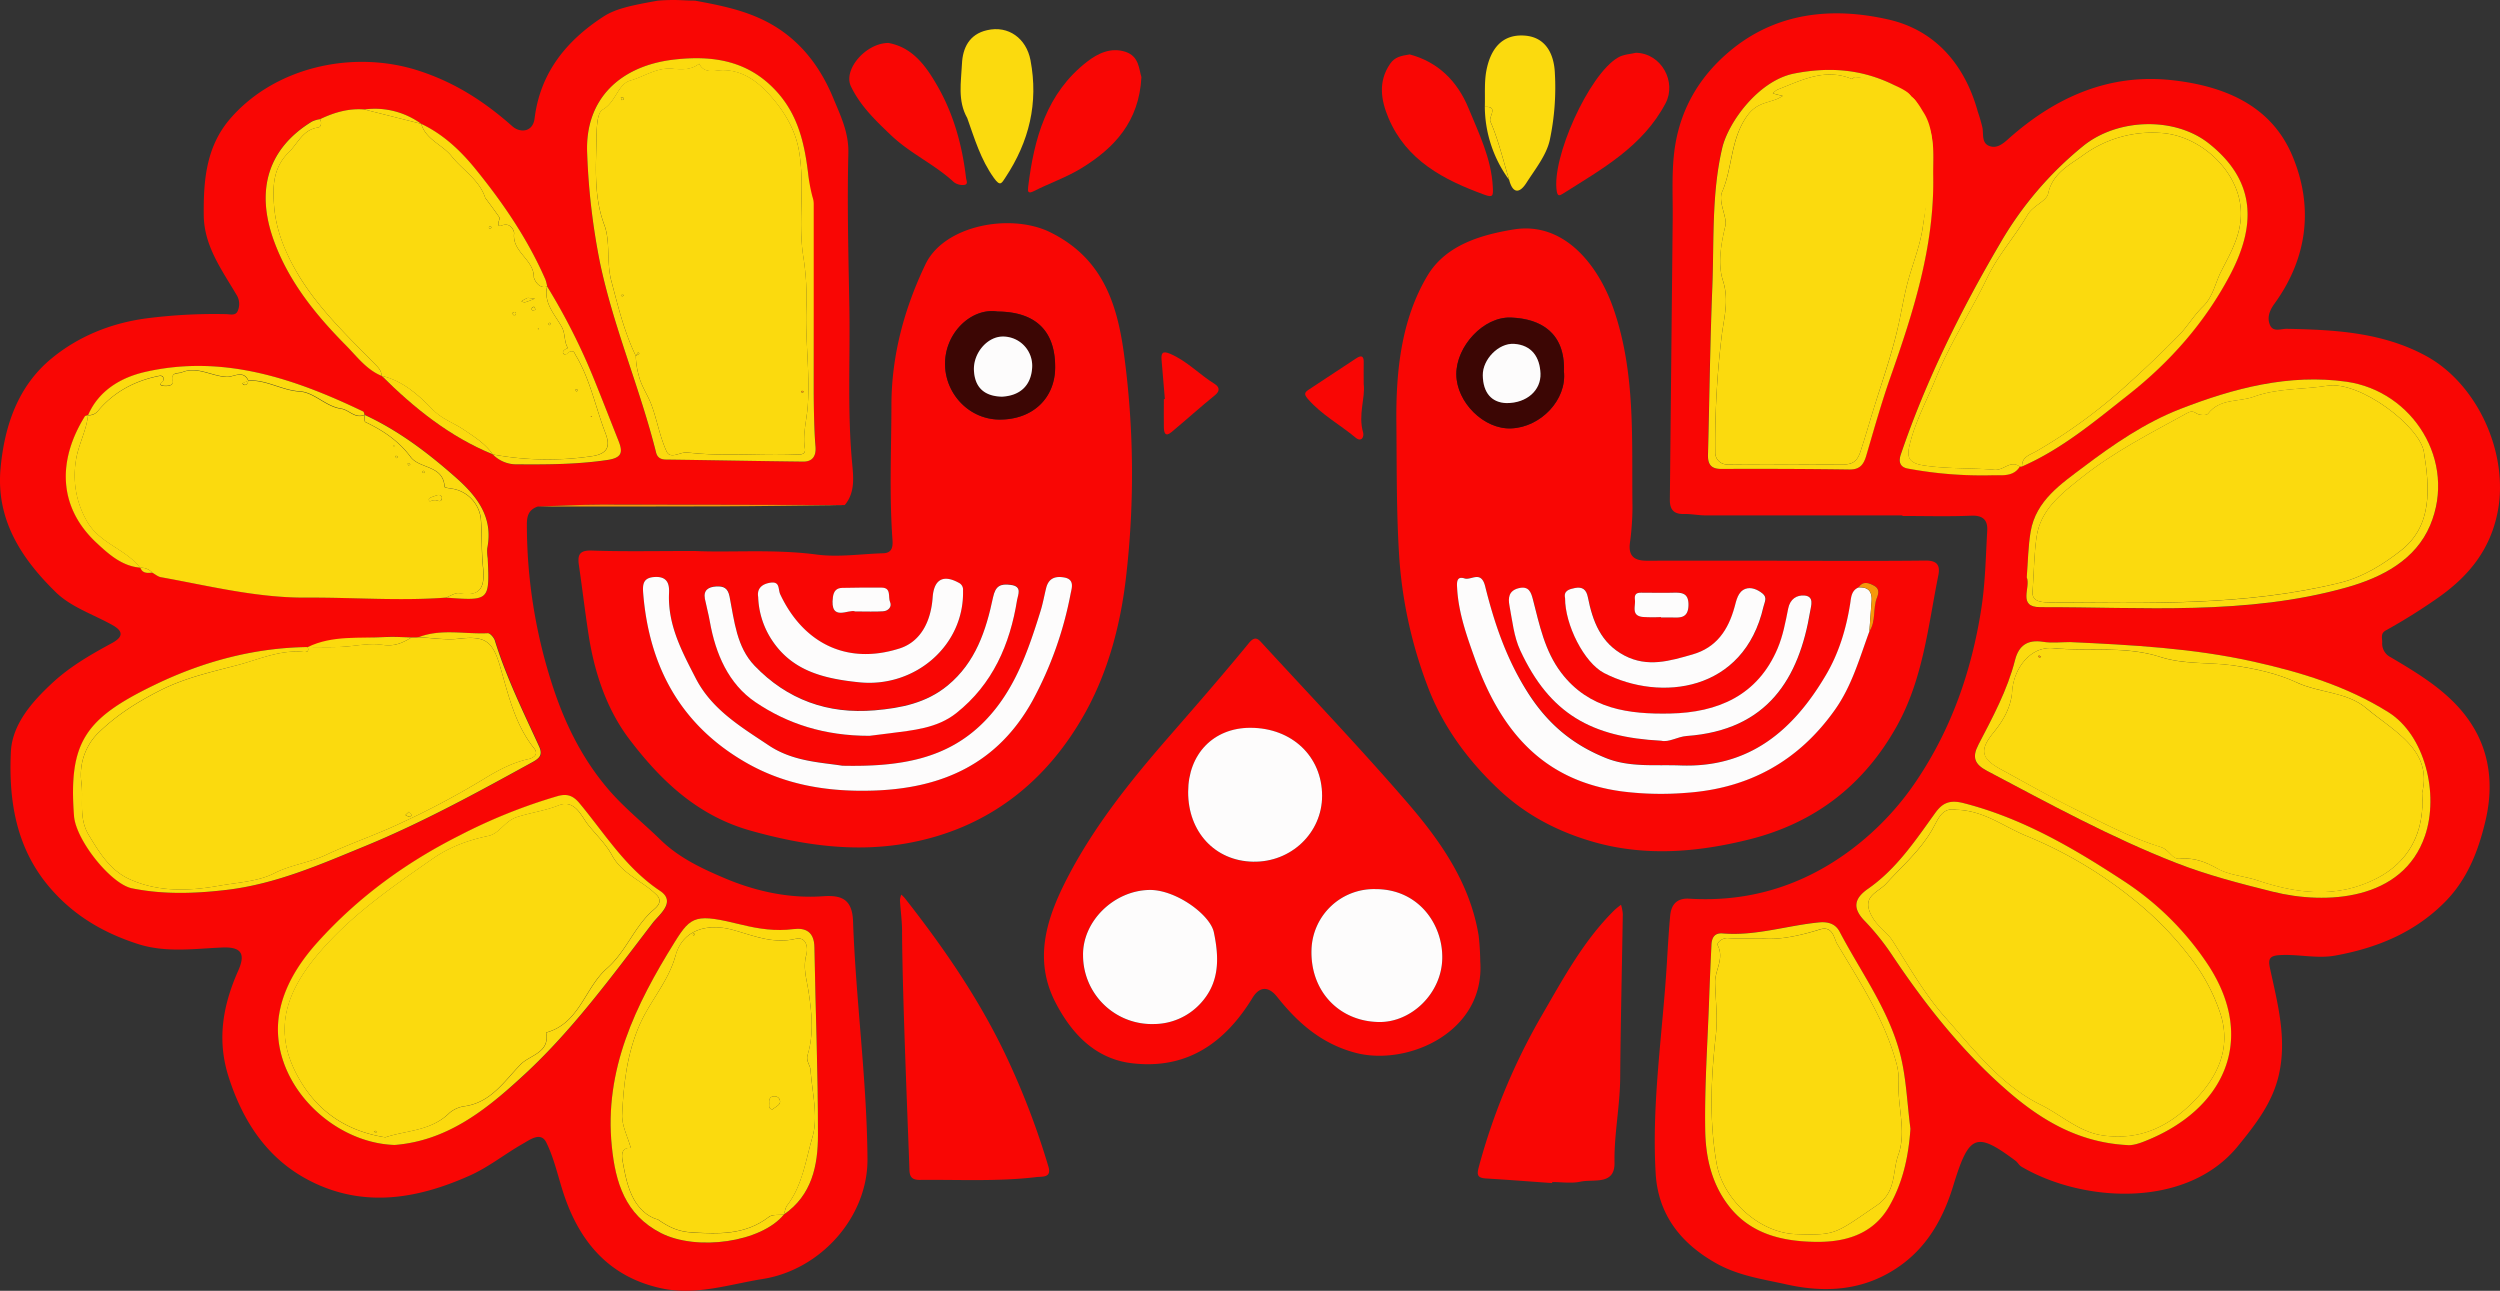 <svg xmlns="http://www.w3.org/2000/svg" viewBox="0 0 1013.34 523.2">
  <rect x="0" y="0" width="1013.34" height="523.2" fill="#333333" stroke="none"/>
  <defs>
    <style>.a{fill:#f90604;}.b{fill:#fbda0e;}.c{fill:#f7980a;}.d{fill:#fdfcfc;}.e{fill:#3c0604;}</style>
  </defs>
  <title>Bezanka Logo</title>
  <path class="a" d="M217.94,205.33c-3.42,1.19-4.38,3.46-4.38,7.15A210.42,210.42,0,0,0,225,281c4.89,14.19,11.83,27.65,21.83,39.23,6.38,7.39,14,13.44,20.93,20.2,7.47,7.28,16.73,11.59,25.73,15.43,12.54,5.34,26.17,8.42,40.16,7.42,7.55-.54,11.81,1.28,12.12,10.16,1.14,32.13,5.61,64.08,5.85,96.28.18,23.68-19.09,45-42.42,48.69-13.68,2.19-27.05,6.82-41.11,3.79-20.62-4.45-32.69-18.12-39.3-37.36-2.49-7.26-4-15-7.37-21.78-2.25-4.52-6.71-1-9.73.68-7.15,4.09-13.72,9.38-21.19,12.72-20.37,9.12-41.52,13.11-62.75,3.21-18.43-8.59-29-24.14-35.09-43.17-4.8-15-2.33-29,3.85-42.93,2.66-6,2.35-9.89-6.41-9.51-11.41.48-22.93,2.23-34.31-1.46-13.86-4.49-25.75-11.4-35.46-22.66C6.46,343.84,3.5,324.56,4.4,304.85c.51-11.2,8.5-20.32,16.87-28.08,7.18-6.65,15.57-11.48,24.09-16.09,4.48-2.42,4.84-4.74.2-7.33-7.71-4.3-16.72-7.26-22.83-13.2C8.84,226.61-1.72,210.76.23,189.77,1.84,172.44,7.35,156.38,21,145.21c10.69-8.77,23.62-14.1,37.79-16.09a216,216,0,0,1,32.75-1.79c1.73,0,4,.84,4.86-1.39a7,7,0,0,0-.63-6.6c-5.91-10-13-19.65-13.18-31.88-.15-14,.85-27.87,10.66-39.28,18-20.91,49.63-28.16,76.33-19.56,14.77,4.76,26.8,12.55,38.11,22.58,3.07,2.73,8.29,2.48,9-3.2,2.29-18.68,13.09-31.68,28-41.33,4.94-3.19,11.48-4.54,22-6.41,7.63-.58,10,0,15,0,8.87,1.64,17.73,3.36,26,7.06,14.63,6.52,24.09,18,30.07,32.46,2.95,7.13,6.31,13.89,6.11,22.31-.5,20.31,0,40.69.38,61,.44,21.53-.86,43.1,1.15,64.64.52,5.54,1.29,11.95-3,17-32.92-.08-65.85-.21-98.78-.18C235.09,204.54,226.51,205.05,217.94,205.33Zm-161,24.79c.89,2.39,2.89,2.17,4.84,2,1.16.62,2.25,1.6,3.48,1.82,19.58,3.52,39,8.42,59.07,8.28,18.81-.13,37.61,1.4,56.42,0,17.76,1.3,17.77,1.3,17-16a17.09,17.09,0,0,1-.19-4c2.54-12.62-4.14-21.09-12.76-28.72-11.27-10-23.18-19-36.92-25.36h0c-.2-.45-.27-1.15-.61-1.31-28-13.47-57-23.24-88.47-16-9.39,2.16-18.62,7.31-23,17.44l0,0c-.46.16-1.15.17-1.35.49-10.93,17.56-11,36.58,4.74,51.25,4.79,4.46,10.25,9.47,17.69,10.06ZM170.75,50.2a32,32,0,0,0-23.09-5.83c-6.38-.51-12.26,1.23-17.93,3.94a12.2,12.2,0,0,0-3.29.89c-17.16,10.49-23.18,27-15.43,48.31,6,16.61,16.93,30,29.15,42.37,4.47,4.53,8.31,9.86,14.5,12.41h0c13.23,13.17,27.63,24.69,45.07,31.9h0a13.27,13.27,0,0,0,10,4.08c12.1.09,24.13,0,36.21-1.72,6.44-.94,6.59-3.33,4.71-8-3.11-7.82-6.15-15.66-9.31-23.46a255.08,255.08,0,0,0-19.52-38.89l0,0a17.57,17.57,0,0,0-.72-2.84c-7.15-16.37-17.13-31-28.32-44.76-6.06-7.47-13.09-14.12-22-18.33Zm-1,208.1-1,.08h-1.92c-3.48-.09-7-.42-10.43-.21-10.62.65-15.88.43-31.6,4.08h0c-21.74.3-42.37,5.87-61.71,15.19-28.42,13.69-35.26,23.17-33,53.27.74,9.82,15,27.65,23.61,29.38,12.69,2.55,25.2,2.17,38.16.64,20-2.35,38-10.27,56-17.66,23.45-9.62,45.81-21.88,68.08-34.12,3.18-1.75,4.22-3.14,2.7-6.46-6.44-14.07-13.29-28-17.89-42.82-.38-1.23-1.93-3.06-2.85-3-9.36.46-18.9-1.94-28.06,1.62Zm148,234c11.38-7.81,13.78-19.91,13.81-32.18.06-25.4-1-50.8-1.44-76.21-.1-6.12-3.48-8-8.62-7.28-7.06.93-13.88-.08-20.63-1.73-18.76-4.56-20.61-3.9-27.4,7-15.83,25.43-28.67,51.74-25.46,82.9,1.49,14.42,5.43,27.58,19.88,35s40.66,3.78,49.86-7.48ZM160,464.1c20.71-1.66,36.15-13.59,50.7-26.73,20.71-18.72,37.07-41.3,54-63.31,2.46-3.21,9.57-8.44,2.91-12.87-13.95-9.27-22.41-23.22-32.7-35.58-2.88-3.46-5.51-3.78-8.89-2.83a222.39,222.39,0,0,0-39.82,16c-21.61,10.86-40.93,24.9-57.24,43-7.71,8.54-13.87,18.22-15.73,29.26C108.7,437.63,133.74,463.28,160,464.1ZM329.2,80.84c-.74,0-.86-.19-1.6-.19,0-3.49.35-7-.06-10.47-1.44-11.9-4-23.27-12.45-32.73-11.56-12.94-26.16-15.13-42.15-13.25-21.25,2.49-36,15.67-34.95,38a275.07,275.07,0,0,0,5.16,44.2c5.54,26.38,16.27,51.06,22.76,77.05.51,2,1.9,2.81,4.07,2.84,18.51.24,37,.63,55.54.83,3.61,0,5.3-2,5.06-5.8-.41-6.57-.71-13.16-.73-19.74C329.78,134.59,329.2,107.81,329.2,80.84Z"/>
  <path class="a" d="M771.14,208.91q-39.88,0-79.76,0c-3,0-5.94-.64-8.9-.57-4.14.1-5.67-1.94-5.63-5.76q.57-56.83,1.15-113.65c.1-9.08-.46-18.14.62-27.24,2-16.49,9.6-29.9,21.92-40.45,19-16.29,42-18.55,64.91-13.33,19,4.32,31,18.33,36.24,37.41a62.66,62.66,0,0,1,1.89,6.56c.43,2.68-.36,6.09,2.73,7.28s5.55-.86,7.92-3c18.87-16.75,40.64-26.49,66.18-23.66,20.86,2.31,40.16,10,48.83,30.8,8.59,20.57,6.11,41.29-7.33,59.81-2.11,2.9-3.06,5.8-1.77,8.71s4.48,1.41,6.83,1.46c19.38.38,38.63,1.4,56.23,10.91,21,11.33,33.7,39.45,29.25,63-3,15.69-11.83,26.48-24.61,35.37a238.52,238.52,0,0,1-20.83,13c-2.22,1.23-1.35,3.2-1.42,4.83a6.19,6.19,0,0,0,3.42,6c13.53,8,27.15,16.22,34.77,30.54,5.85,11,6.57,23.31,3.74,35.46-2.88,12.37-7.34,24-16.63,33.36-12.29,12.32-27.41,18.48-44.21,21.56-7.64,1.4-15.12-.65-22.71-.16-4,.26-4.68,1.53-3.89,5.19,3.08,14.29,7,28.57,3.61,43.38-2.58,11.29-9.43,20.06-16.61,28.87-20.86,25.6-63.08,22.79-87.67,8.33-1-.56-1.53-1.74-2.44-2.42-16-11.93-18.84-10.82-25.23,10.07-4.66,15.25-12.44,28-27,35.88-13,7.05-26.92,7.23-40.65,4.16-9.38-2.1-18.93-3.39-27.93-8.26C681,504,672,492,671.09,475.44c-1.64-28.37,2.82-56.57,4.54-84.85.39-6.46.76-12.93,1.35-19.38.41-4.54,2.69-7.25,7.72-6.94,23.55,1.45,44.92-4.89,64-18.66A114.89,114.89,0,0,0,777.12,316c14-20.94,22-44.13,25.89-68.73,1.7-10.61,1.88-21.48,2.49-32.25.23-4.1-1.63-6.17-6.38-6-9.31.4-18.66.12-28,.12ZM767.52,34.38c-12.9-6.32-26-7.37-40.27-4.57C712.68,32.66,700.43,49.75,698,60.09c-4.28,18.51-3.21,37.58-4,56.43-.9,22.59-1.16,45.2-1.75,67.79-.1,3.83,1.15,5.79,5.4,5.78,17.3-.07,34.61,0,51.91.23,4.24.06,5.78-2,6.84-5.59,3.16-10.74,6.18-21.53,9.89-32.08,9.27-26.35,17.74-52.85,17.26-81.21-.15-9.08,1.43-18.7-5.74-26.32C777.57,41.26,769.39,35.29,767.52,34.38Zm52.09,154.7c16.22-7,29.57-18.39,43.22-29.2,16.86-13.35,30.84-29.22,41-48.34,10.4-19.65,11-37.93-8.53-53.43-13.89-11-37.05-10.14-50.9,1a143,143,0,0,0-33.73,39.53c-16,27.31-30,55.51-40.23,85.53-1,2.85-.43,5.09,2.77,5.71a164.62,164.62,0,0,0,34.63,2.72c3.57-.07,8.24.7,10.84-3.5l.47,0Zm19.48,71.18c-3.66,0-7.4.47-11-.1-6.26-1-9.85,1.5-11.34,7.36-3.11,12.27-9.12,23.3-14.88,34.4-2.63,5.07-1.52,7.88,3.5,10.53,25.19,13.3,50.19,27,76.78,37.37,12.68,4.94,25.83,8.32,39.1,11.64,21.4,5.35,52.67,3.72,61.65-22.66,5.79-17,0-40.82-14.83-50.11-16.89-10.59-35.49-16.22-54.64-20.49C889,262.74,864,261.41,839.09,260.26Zm23,203.87c2,.25,4.75-.52,7.61-1.67,31.42-12.58,45.15-40.71,25.49-71A118.62,118.62,0,0,0,860.64,357c-20.13-13.19-40.92-25.37-64.75-31.46-6-1.53-8.8.25-11.64,4.2-8,11.11-15.6,22.53-27.08,30.53-5.6,3.9-6.45,7.82-1.29,13.09a100,100,0,0,1,11.42,14.35c13.21,19.7,27.85,38.2,45.72,53.87C826.79,453.63,842.05,463,862.13,464.14ZM821.51,234c1.75,4.1-3.94,12.15,5.48,12.13,41.54-.08,83.35,3.5,124.18-8,14.61-4.11,28-11.27,33.86-25.2,10.87-25.9-7-54.35-33.94-58.18-23.25-3.3-45.62,2.57-67.21,11-14.4,5.6-27.22,14.37-39.36,23.56-8.91,6.74-19.31,13.57-21.43,26.21C822.08,221.5,822,227.69,821.51,234ZM774.38,457.52c-1.37-10.33-1.67-20.94-4.36-30.91-4.8-17.81-15.9-32.8-24.38-49-1.66-3.16-4.61-4.13-8.43-3.76-13,1.28-25.69,5.58-39,4.46-3.32-.28-4.4,1.77-4.53,4.61-.33,7.12-.65,14.25-.91,21.38-.64,17.9-1.91,35.82-1.62,53.71.17,10.77,2.48,21.5,9.46,30.62,8.88,11.6,21.84,14.44,34.82,14.7,11.74.23,23.57-2.61,30.35-14.48C771.35,479.17,773.58,468.68,774.38,457.52Z"/>
  <path class="a" d="M281.5,223.33c14.44.71,32-.86,49.6,1.46,8.77,1.16,17.88-.27,26.84-.53,3.78-.11,4-2.71,3.81-5.52-1.31-18.13-.46-36.26-.42-54.4,0-20.18,5.22-39.3,13.8-57.22,7.62-15.91,34.57-20.82,50.52-13,21.09,10.38,27.11,28.66,29.91,49.13a363.55,363.55,0,0,1,.91,90.25c-2.14,19-7,37.81-16.14,54.58-15.78,28.83-40,47.93-72.81,53.75-21.28,3.78-42.26.77-63.28-5.14-21.61-6.07-36.42-20.36-49-36.87-9.27-12.15-14.3-27.08-16.7-42.73-1.43-9.3-2.52-18.63-3.88-27.93-.62-4.23.16-6.18,5.26-6C252.72,223.61,265.56,223.33,281.5,223.33Zm60,87c-8.74-1.42-20.08-1.68-29.9-8.23-11.3-7.53-23.05-14.49-29.58-27.2-5.57-10.84-11.36-21.53-10.82-34.4.12-2.79,0-6.73-5.28-6.66s-5.49,2.9-5.18,6.74c2.43,29.66,15.17,53.16,41.36,68.33,16.09,9.32,33.59,12.13,52.15,11.51,28.07-.94,50.26-11.12,64.3-36.44A149,149,0,0,0,434,240.46c.41-2,1.63-5.53-2.43-6.35-3.74-.75-6.54.19-7.54,4.28-.78,3.2-1.37,6.46-2.36,9.6-5,16-10.38,31.76-22.38,44.15C384,307.91,364.48,310.85,341.47,310.38Zm10.93-12.12,8.15-1.07c9.47-1.23,19.23-2,27-8.15,14.8-11.69,21.81-27.83,24.71-46,.32-2,2.2-5.45-2.58-6-4.23-.52-6.21.45-7.18,5-2.85,13.52-7.06,26.42-18.4,35.77-8.68,7.15-18.93,9.15-29.57,10.07-19,1.65-35.54-4.36-48.71-18.1-7.27-7.59-8.19-18.17-10.12-28-.69-3.54-2.55-4.32-5.5-4.1s-5.18,1.48-4.5,5c.58,3.07,1.42,6.09,2,9.17,2.3,13.12,7.54,25.31,18.49,32.71C319.16,293.37,334.13,298.25,352.41,298.26ZM307.32,242a33.8,33.8,0,0,0,4.86,16.37c8.26,13.5,21.36,16.7,36.05,18.22,22.56,2.33,42.7-14.85,42.12-37.21a3.08,3.08,0,0,0-1.74-3.14c-6.24-3.44-10.06-1.45-10.58,6-.67,9.44-4.69,17.86-13.43,20.64-21.95,7-39.32-2.78-48.32-21.91-1-2.15,0-5.51-4.34-4.7S306.93,239.83,307.32,242Zm97-115.74c-10.83-1.7-22,9.22-21.24,22.54.68,11.48,10.09,21.2,22,21.27,13.29.07,22.49-8.5,22.59-21C427.82,134.17,419.82,126.37,404.33,126.28ZM346.61,247.84c4.7,0,8,.13,11.32,0,2.2-.11,3.68-1.92,2.86-3.72-.92-2,.67-5.86-3.49-5.88-5.32,0-10.63,0-15.95.11-2.27.06-3.43,1.27-3.74,3.74C336.27,252.38,344.22,246.69,346.61,247.84Z"/>
  <path class="a" d="M724.41,227.31c18.65,0,37.31.13,56-.09,4.64-.06,6.1,1.8,5.28,5.9-4.19,20.89-6.23,42.34-17,61.48q-20,35.65-59.46,45.6c-21.42,5.37-43.11,7.15-64.52.71-13.45-4-25.94-10.48-36.5-20.26-13.14-12.17-23.67-26.51-29.74-43a181.65,181.65,0,0,1-11.19-50.13c-1.32-18.82-1.09-37.6-1.28-56.39-.2-20.56,1.94-41.44,12.52-59.26,7.11-12,20.58-16.52,35-18.86,20.88-3.39,34.59,15.13,40.47,32.07,9.15,26.4,7.32,53.46,7.71,80.47a110.31,110.31,0,0,1-1.05,14.64c-.65,5.39,2,7.1,6.86,7.09q28.47-.05,56.94,0Zm29,10.76c-3,1.22-3,4.26-3.39,6.61-1.63,10.23-4.57,20-9.85,28.91-13.28,22.47-31.11,37.7-59,36.62-10.08-.39-20.47.86-30-2.94-13.42-5.35-23.7-13.77-31.91-26.73C610.53,267,605.71,252.61,602,237.63c-1.66-6.66-5.64-2.34-8.37-3.22-3.4-1.1-3.1,2-3,4,.56,9.86,3.81,19.05,7.09,28.26,10.28,28.78,27.06,49.74,59.89,54.09a126.6,126.6,0,0,0,26.18.53c25.26-1.83,45.29-12.86,60-33.67,6.87-9.71,9.94-20.9,13.95-31.77,2.77-4.18,1.31-9.31,3.09-13.72.74-1.83.91-3.64-1.1-4.72C757.55,236.29,755.24,235.32,753.37,238.07Zm-80,62.17c3.14.8,6.56-1.62,10.29-1.89,33-2.36,45.56-23.44,50.08-50.56.37-2.21,1.74-6.07-2.33-6.38-3.1-.23-5.79,1.36-6.57,5.26-1.09,5.46-2.13,11.07-4.28,16.15-8.1,19.16-24.3,26-43.6,26.42-16.63.34-32.86-1.7-44.12-16.53-6.72-8.85-8.82-19.4-11.49-29.77-.74-2.86-1.78-5.41-5.74-4.51s-4.32,4-3.76,7c1.15,6.14,1.79,12.65,4.37,18.2C628.2,289.46,645.19,298.8,673.35,300.24Zm-39-57.79c0,10.81,7.71,26.18,15.88,30.37,22.81,11.72,56.67,7.65,64.56-26.9.43-1.88,1.79-3.64-.4-5.38s-4.66-2.7-6.94-1.85c-3,1.12-3.62,4.63-4.37,7.34-2.56,9.27-7.32,16.43-17,19.22-9.14,2.63-18.21,5.4-27.62.46-9.67-5.08-12.9-14-14.85-23.69-.62-3.11-2.23-4.28-5.23-3.69C636,238.82,633.72,239.48,634.38,242.45Zm-.47-91.94c.55-15.7-9.46-21.34-21.46-21.8-11.14-.43-22.21,11.63-22.15,23s11.15,22.39,22.26,21.92C624.55,173.15,635.17,162,633.91,150.51Zm39.34,99.6v.14c1.33,0,2.65,0,4,0,3.53.06,7.05.64,7.13-4.91s-3.21-5.19-6.87-5.1-7.3,0-11,0c-1.94,0-4.24-.45-3.84,2.81.33,2.66-1.62,6.43,3.11,7A64.24,64.24,0,0,0,673.25,250.12Z"/>
  <path class="a" d="M600,389.66c2.06,28.81-29.62,42.61-50.56,37.08-13.71-3.62-23.36-12.07-31.79-22.7-3.33-4.2-7-4.41-9.93.37-11.16,18.3-26.6,29.16-48.77,26.58-14.89-1.73-24.46-11.88-31-24.41-9.17-17.5-3.81-34.24,4.51-50.39,10.92-21.22,25.75-39.66,41.34-57.56,10.94-12.56,21.89-25.12,32.45-38,2.21-2.7,3.47-1.92,4.95-.31,19.76,21.49,39.92,42.63,59,64.71,13.6,15.74,25.65,32.81,29.15,54.19A103.31,103.31,0,0,1,600,389.66ZM481.6,321c0,16.17,11,28.07,26.32,28.32s28-11.74,28-26.7c0-16-12.25-27.58-29.11-27.58C491.89,295.07,481.63,305.63,481.6,321Zm-15.74,39.71c-14.47.26-27.15,12.8-26.9,26.6a27.88,27.88,0,0,0,28.67,27.77,25.81,25.81,0,0,0,18.84-8.2c7.82-8.36,7.82-18.24,5.55-29C490.52,370.76,476.53,360.53,465.86,360.73Zm91.74-.34a25.31,25.31,0,0,0-26,24.42c-.57,16.73,11,29.2,27.34,29.45,13.15.2,25.45-11.62,25.69-25.79C584.87,374.67,575,360.38,557.6,360.39Z"/>
  <path class="a" d="M365.64,377.43c0-4.19-.62-8.37-.86-12.56a8,8,0,0,1,.54-2.25,16.49,16.49,0,0,1,1.45,1.45c16.5,21,31.54,43,42.61,67.34A312.45,312.45,0,0,1,425,473c1.31,4.49-2.64,3.85-4.7,4.09-15.8,1.91-31.68,1-47.53,1.17-3.11,0-4.07-1.25-4.15-4.11C368.51,468.55,365.72,404.06,365.64,377.43Z"/>
  <path class="a" d="M629.13,479.54c-8.92-.63-17.84-1.32-26.76-1.86-4-.24-3.72-1.89-2.81-5.22a254.67,254.67,0,0,1,25.53-61.12c8.62-14.86,16.89-30.23,29.39-42.52a32.54,32.54,0,0,1,2.58-2.08,17.91,17.91,0,0,1,.72,3.7c-.34,22.18-.89,44.36-1.06,66.53-.09,11.49-2.5,22.76-2.3,34.31.16,9.29-8.52,6.54-13.79,7.69-3.66.79-7.63.15-11.46.15Z"/>
  <path class="a" d="M571.41,22.06c11.27,3,19.24,10.6,23.86,21.85,4.23,10.29,9.21,20.31,9.82,31.83.19,3.58.12,4.47-3.39,3.19-16.48-6-31.64-13.88-38.91-31.13-3-7.12-4.31-14.76.72-22C565.34,23.14,567.83,22.62,571.41,22.06Z"/>
  <path class="a" d="M462.66,31.24c-.93,18.14-11.06,28.84-24.42,37-6,3.67-12.82,6-19.15,9.22-2.42,1.22-2.57.23-2.34-1.68,2.38-19.54,7.42-38,23.86-50.75,4.34-3.37,9.67-6,15.67-4C461.78,22.9,461.63,28.09,462.66,31.24Z"/>
  <path class="a" d="M663.15,21.39c10.37.28,16.46,11.84,12,20.4-9.29,17.66-25.89,26.74-41.75,36.78-1.33.84-2,.91-2.36-.86-2.38-13.34,13-47.56,24.78-54.38C658.05,22,661.05,21.91,663.15,21.39Z"/>
  <path class="a" d="M360.08,17.41c9.62,1.73,15,9,19.58,16.89C386.49,46,390,58.75,391.57,72.11c.12,1,1,2.66-.74,2.84a5.87,5.87,0,0,1-4.17-1.1c-7.84-7.28-17.76-11.61-25.63-19.16-6.3-6-12.35-11.84-16.11-19.67C341.67,28.24,350.88,17.48,360.08,17.41Z"/>
  <path class="b" d="M392.06,47.86c-4-7.07-2.47-14.69-2.14-22,.29-6.35,2.91-12,10.2-13.63,8.6-2,15.9,3.32,17.58,12.18,3.28,17.34-.53,33-10.17,47.55-1.52,2.28-2.06,3.82-4.66.18C397.51,64.66,395,56.13,392.06,47.86Z"/>
  <path class="b" d="M601.85,43.33c.17-5-.28-10.07.67-14.89,1.63-8.28,6.06-14.75,15.6-14,8.79.7,11.81,7.95,12.12,15.16a102.85,102.85,0,0,1-2.09,27.31c-1.42,6.15-5.9,11.67-9.44,17.21-2.89,4.53-5.59,4.25-7-1.25-2.41-7.92-4.31-16.07-7.58-23.62C603.29,47.36,607.63,43,601.85,43.33Z"/>
  <path class="a" d="M552.76,155.78c.71,5.37-2.33,12.36-.25,19.48.49,1.68-.56,4.2-3.12,2.07-6.34-5.28-13.73-9.24-19.24-15.6-1.59-1.84-1.48-2.61.29-3.77q9.64-6.33,19.26-12.7c2.45-1.62,3.15-.65,3.06,1.88C552.7,149.45,552.76,151.78,552.76,155.78Z"/>
  <path class="a" d="M472.16,161.77q-.67-7.9-1.33-15.8c-.24-2.85.32-3.93,3.58-2.52,6.82,2.94,11.83,8.43,18,12.22,1.56,1,2.42,2.6.14,4.45-6,4.87-11.74,10.06-17.67,15-2.61,2.19-3.08.19-3.12-1.92-.07-3.8,0-7.61,0-11.42Z"/>
  <path class="c" d="M217.94,205.33c8.57-.28,17.14-.79,25.71-.79,32.93,0,65.86.11,98.78.18-17.41.19-34.81.47-52.22.54C266.13,205.36,242,205.31,217.94,205.33Z"/>
  <path class="b" d="M601.85,43.33c5.78-.29,1.44,4,2.26,5.93,3.27,7.55,5.17,15.7,7.58,23.62A50.51,50.51,0,0,1,601.85,43.33Z"/>
  <path class="b" d="M166.76,258.39h1.92l1-.08h0c5.45.25,11,1.23,16.34.6,10.38-1.22,13.61.8,16.58,10.87,3.44,11.66,6,23.74,13.92,33.6,2.12,2.64-.75,4-2.23,4.29-6.9,1.54-12.78,4.74-18.8,8.48a336.18,336.18,0,0,1-33,17.48c-9.92,4.72-20.42,8.23-30.36,12.91-6.77,3.19-14.19,4-21,7.45-6.59,3.37-14.8,3.7-22.35,5.05-12.3,2.19-24.64,2.62-36.29-2.68-7.85-3.57-12.14-10.65-16.54-17.91-4.23-7-2-14.53-3-21.56a23.93,23.93,0,0,1,6.45-19.38c7.51-7.4,15.95-12.81,25.6-17.69,10.26-5.18,21-7.48,31.51-10.3,8.52-2.29,17.18-6.26,26.53-5.26,1.45.16,2.33-.27,1.65-2h0c4.48,0,9,.13,13.45-.06,5.62-.23,11.39-1.69,16.81-.84C159.8,262.13,163.16,260.65,166.76,258.39Zm-1,70.65-1.42,1.31a5.22,5.22,0,0,0,1.51.72c.35,0,.76-.38,1.14-.59Z"/>
  <path class="b" d="M180.7,242.24c-18.81,1.41-37.62-.12-56.42,0-20.12.14-39.49-4.76-59.07-8.28-1.23-.22-2.32-1.2-3.48-1.82a6,6,0,0,0-4.84-2l-.12,0c-6-7.74-16.66-9.89-21.71-19.14a36.91,36.91,0,0,1-4.4-23.67c.85-6.71,4.34-12.43,5-19l0,0a4.6,4.6,0,0,0,4.1-1.81c6.32-7.54,14.66-12,24.25-14,1.06-.23,2.45-.34,2.2,1.63-.1.79-2.53,1.81-.16,2.26,1.28.24,4.4.11,3.92-1.82-1-3.93,2.39-3,3.65-3.58,6.26-2.67,12.1,1.57,18.29,1.81,2.74.1,6.66-3,8.75,1.56l-2.43,1c.18.22.33.6.55.65,1.34.29,1.61-.69,1.85-1.67,7.29-.46,13.51,3.92,20.8,4.37,6,.37,10.52,6.14,16.86,7,3.21.45,5.61,4.19,9.45,2.49h0c.09,1-.14,2.64.32,2.86,7.16,3.42,13.49,7.62,18.37,14.19,3.61,4.86,13.26,3.23,13.73,12.09,0,.28,1.68.56,2.6.68a13.93,13.93,0,0,1,12.11,12.24c.5,6.35.2,13.05.87,19.53.77,7.51-.37,12.34-9.62,10.7C184.52,240.15,182.54,241.6,180.7,242.24Zm-4.79-39.44c1.05-.46,2.8,1.4,3.22-.75.21-1.06-.95-1.69-2-1.31s-3.26,1-3.28,1.57C173.74,204,175.15,202.6,175.91,202.8Zm-14.58-17.63a5.77,5.77,0,0,0-.8-.44c-.05,0-.31.26-.28.32a4.4,4.4,0,0,0,.44.68Zm9.75,6.17a5.7,5.7,0,0,0,.8.43c.05,0,.31-.26.28-.32a4.41,4.41,0,0,0-.44-.68Zm-4.73-3.18a5.86,5.86,0,0,0-.83-.44c-.06,0-.32.27-.29.33a4.47,4.47,0,0,0,.45.69Zm-6.54-7.2,0-.37-.43.16Z"/>
  <path class="b" d="M129.73,48.3c5.67-2.71,11.55-4.45,17.93-3.94l23.09,5.83h0c1.82,6.4,8.51,8.37,12.34,13.18,4.46,5.61,11.2,9.45,13.62,16.89l-.22.33.2-.36c1.92,2.61,3.89,5.19,5.7,7.88.27.4-.2,1.29-.33,1.95-.27,1.32,0,1.86,1.49,1.28,3.21-1.27,4.93,2.1,4.81,3.31-.78,7.52,8.05,10.52,8,17.68,0,.58,1.83,5,5.4,3.8l0,0c-1.55,6.68,3.15,11.36,5.91,16.37,1.58,2.85.85,5.94,2.47,8.52.08.12-2.63,1-1.8,2.27s1.85-.65,2.89-.86c1.49-.3,1.5.56,2.17,1.68,5.73,9.58,7.86,20.51,11.73,30.76,1.52,4,3,8.72-5,10a122.32,122.32,0,0,1-40.4-.67h0c-3-4.37-7.43-7.11-11.73-10-4.13-2.8-8.87-4.31-12.61-8.15-5.8-6-12.16-11.68-20.73-13.72h0c0-2.23-1.53-3.56-2.93-5-10.77-11-22-21.68-30.18-34.92-5.51-8.91-9.68-18.57-10.46-29-.57-7.54-.56-15.33,6-21.74,3.75-3.66,5.62-9.1,11.84-10C130.17,51.54,130.49,49.7,129.73,48.3ZM216.84,121c-2.15-.15-2.72-.35-3.14-.19a19.62,19.62,0,0,0-2.39,1.32c.5.15,1,.5,1.48.41A34.94,34.94,0,0,0,216.84,121Zm-.4,3.26-1.23.77c.25.32.47.85.76.9s.75-.32,1.13-.5Zm-7.85,3.86a4.41,4.41,0,0,0,.58-1.18c0-.14-.46-.51-.66-.48a3.22,3.22,0,0,0-1,.54ZM198.45,91.67c-.11.27-.35.58-.27.75s.45.24.7.35c.11-.25.36-.55.29-.72S198.71,91.8,198.45,91.67Zm35.84,66.41a5.11,5.11,0,0,0-.81-.29c-.06,0-.28.29-.24.34a4.58,4.58,0,0,0,.51.62Zm-11.42-26.22a5.26,5.26,0,0,0,.3-.81c0-.06-.29-.27-.34-.24a4.64,4.64,0,0,0-.63.52ZM240,168.76l-.59,0c.09.07.17.2.27.21S239.9,168.84,240,168.76ZM218.3,133.49a1.07,1.07,0,0,0,.11-.35s-.18-.07-.28-.11a1,1,0,0,0-.11.34S218.2,133.45,218.3,133.49Z"/>
  <path class="b" d="M160,464.1c-26.28-.82-51.32-26.47-46.82-53.14,1.86-11,8-20.72,15.73-29.26,16.31-18.07,35.63-32.11,57.24-43a222.39,222.39,0,0,1,39.82-16c3.38-.95,6-.63,8.89,2.83,10.29,12.36,18.75,26.3,32.7,35.58,6.67,4.43-.44,9.66-2.91,12.87-16.89,22-33.25,44.59-54,63.31C196.18,450.52,180.74,462.44,160,464.1ZM156.21,461c8.38-2.88,18.44-2.48,26-9.88a12,12,0,0,1,6.34-2.74c10.56-1.59,16-10.2,22.47-16.89,3.76-3.87,12-4.7,10.37-12.94,13.58-3.67,15.68-18.18,24.64-26,7.84-6.86,11.07-17,18.83-23.69,1.38-1.2,4.08-3.38,1.2-6.22-5.73-5.63-13.9-8.32-18-16-2.47-4.59-6.52-8.35-9.76-12.46-2.61-3.31-5.26-10.34-11.88-7.71-5.47,2.18-11.3,2.93-16.84,4.72-5.08,1.64-7,6.68-11.64,7.66-8.18,1.72-15.67,4.44-22.71,9.35-16.62,11.61-33.25,23-46.46,38.75-14.17,16.89-18.15,32.9-6.68,51.72C129.48,450.88,140.69,458.57,156.21,461Z"/>
  <path class="b" d="M329.83,82.62c0,25.23,0,50.46,0,75.69,0,6.05.19,16.64.72,22.67.35,4-1.32,6.17-5,6.13-18.51-.21-37-.59-55.54-.83-2.17,0-3.56-.8-4.07-2.84-6.5-26-17.22-50.67-22.76-77.05A275.07,275.07,0,0,1,238,62.18c-1-22.31,13.69-35.48,34.95-38,16-1.88,30.59.31,42.15,13.25,8.45,9.46,11,20.83,12.45,32.73a66.6,66.6,0,0,0,1.78,9.66A8.5,8.5,0,0,1,329.83,82.62Zm-72.11,61.66,0,0a30.18,30.18,0,0,0,1.16,7.79c1,4.37,3.62,7.89,5.12,11.91,2.32,6.22,3.42,12.94,6.15,18.94,1.58,3.46,5.6.16,8.46.5,14.86,1.76,29.78.13,44.65.83,1.5.07,3.39-.2,3-2.31-1-5.87.72-11.53,1.14-17.28,1-13.54-1.13-27-.53-40.64a106.29,106.29,0,0,0-1.29-20.13c-2.18-14,.79-28.57-1.76-42.91-1.55-8.72-6.13-16-11.43-22-4.61-5.22-10.83-10.5-19.39-10.49-3.12,0-7.4,1.71-9.6-2.63-3.09,2.49-7,2.45-10.38,2.06-6.6-.77-11.72,3.12-17.46,4.75-5.24,1.49-5.86,8.81-11.29,11.81-2.43,1.34-2.43,8.11-2.51,12.44-.21,11.52-1.07,22.86,3.21,34.36,2.5,6.71.84,15.11,2.8,22.55C250.51,124.11,253,134.54,257.72,144.27Z"/>
  <path class="b" d="M317.74,492.3c-9.21,11.26-35.32,14.92-49.86,7.48s-18.4-20.55-19.88-35c-3.21-31.16,9.63-57.47,25.46-82.9,6.79-10.91,8.65-11.58,27.4-7,6.75,1.64,13.57,2.65,20.63,1.73,5.14-.68,8.52,1.16,8.62,7.28.42,25.4,1.5,50.81,1.44,76.21,0,12.27-2.43,24.37-13.81,32.18.43-1.24.58-2.7,1.33-3.7,6.23-8.18,7.54-18.47,10.26-27.74,2.43-8.29-.15-18.1-.8-27.22-.14-2-1.92-3.61-1.18-6,2.62-8.58,1.67-17.38.35-25.95-.75-4.87-2.3-9.42-.91-14.49.92-3.37-.13-7.66-4.34-6.64-9.19,2.23-17.47-1.47-25.56-3.67-10.27-2.79-20.21,0-23.06,10.43S263.71,405.43,259.44,415c-5.3,11.82-6.66,24.23-7.26,36.75-.21,4.46,2.26,9,3.5,13.57l0,0c-4.23-.28-3.64,3.61-3.35,5.25.94,5.29,2,10.84,4.52,15.46,2,3.58,5.25,7.09,9.83,8.32l0,0c4.11,2.84,7.89,4.88,13.62,5.23,11.26.68,21.74,1,31.25-6.21C313,492.15,315.65,492.58,317.74,492.3Z"/>
  <path class="b" d="M124.7,262.27c.67,1.69-.2,2.11-1.65,2-9.35-1-18,3-26.53,5.26C86,272.3,75.27,274.6,65,279.79c-9.66,4.88-18.1,10.29-25.6,17.69a23.93,23.93,0,0,0-6.45,19.38c1,7-1.2,14.57,3,21.56,4.4,7.26,8.69,14.34,16.54,17.91,11.65,5.3,24,4.88,36.29,2.68,7.55-1.35,15.76-1.68,22.35-5.05,6.82-3.49,14.25-4.26,21-7.45,9.94-4.69,20.43-8.19,30.36-12.91a336.18,336.18,0,0,0,33-17.48c6-3.73,11.89-6.94,18.8-8.48,1.48-.33,4.35-1.65,2.23-4.29-7.92-9.86-10.48-21.94-13.92-33.6-3-10.07-6.2-12.09-16.58-10.87-5.35.63-10.89-.35-16.34-.6,9.17-3.56,18.71-1.16,28.06-1.62.93,0,2.47,1.78,2.85,3,4.6,14.85,11.45,28.75,17.89,42.82,1.52,3.32.49,4.71-2.7,6.46-22.27,12.24-44.62,24.5-68.08,34.12-18,7.39-36,15.32-56,17.66-13,1.52-25.47,1.9-38.16-.64C45,358.38,30.73,340.55,30,330.72c-2.26-30.1,4.57-39.58,33-53.27C82.33,268.14,103,262.56,124.7,262.27Z"/>
  <path class="b" d="M129.73,48.3c.76,1.4.44,3.24-.79,3.4-6.22.86-8.09,6.29-11.84,10-6.56,6.41-6.58,14.2-6,21.74.79,10.4,5,20.05,10.46,29,8.19,13.24,19.41,23.89,30.18,34.92,1.4,1.43,2.92,2.76,2.93,5-6.19-2.55-10-7.88-14.5-12.41-12.23-12.38-23.11-25.76-29.15-42.37-7.75-21.32-1.73-37.82,15.43-48.31A12.2,12.2,0,0,1,129.73,48.3Z"/>
  <path class="b" d="M100.72,154.27c-2.09-4.55-6-1.45-8.75-1.56-6.2-.23-12-4.47-18.29-1.81-1.25.53-4.62-.35-3.65,3.58.48,1.93-2.65,2.06-3.92,1.82-2.37-.45.06-1.47.16-2.26.25-2-1.14-1.86-2.2-1.63-9.59,2-17.93,6.49-24.25,14a4.6,4.6,0,0,1-4.1,1.81c4.38-10.13,13.61-15.28,23-17.44,31.49-7.23,60.44,2.55,88.47,16,.34.16.41.86.61,1.31-3.84,1.69-6.24-2-9.45-2.49-6.34-.9-10.91-6.67-16.86-7-7.29-.45-13.51-4.83-20.8-4.37Z"/>
  <path class="b" d="M199.77,184.21a122.32,122.32,0,0,0,40.4.67c8-1.25,6.55-5.94,5-10-3.87-10.25-6-21.19-11.73-30.76-.67-1.11-.67-2-2.17-1.68-1,.21-2,2.25-2.89.86s1.88-2.15,1.8-2.27c-1.62-2.58-.9-5.67-2.47-8.52-2.77-5-7.47-9.69-5.91-16.37a255,255,0,0,1,19.52,38.89c3.16,7.8,6.2,15.64,9.31,23.46,1.88,4.72,1.73,7.11-4.71,8-12.08,1.76-24.11,1.81-36.21,1.72A13.27,13.27,0,0,1,199.77,184.21Z"/>
  <path class="b" d="M180.7,242.24c1.84-.64,3.82-2.09,5.49-1.79,9.25,1.63,10.4-3.2,9.62-10.7-.67-6.48-.37-13.18-.87-19.53A13.93,13.93,0,0,0,182.84,198c-.92-.12-2.59-.4-2.6-.68-.47-8.86-10.13-7.24-13.73-12.09-4.89-6.58-11.22-10.77-18.37-14.19-.46-.22-.23-1.87-.32-2.86,13.74,6.36,25.65,15.39,36.92,25.36,8.63,7.63,15.31,16.1,12.76,28.72a17.09,17.09,0,0,0,.19,4C198.47,243.54,198.46,243.54,180.7,242.24Z"/>
  <path class="b" d="M196.72,80.27C194.3,72.83,187.56,69,183.1,63.38c-3.83-4.81-10.51-6.78-12.34-13.18,8.91,4.21,15.94,10.86,22,18.33,11.19,13.77,21.17,28.4,28.32,44.76a17.59,17.59,0,0,1,.72,2.84c-3.57,1.23-5.4-3.22-5.4-3.8,0-7.16-8.82-10.16-8-17.68.13-1.21-1.6-4.58-4.81-3.31-1.47.58-1.76,0-1.49-1.28.13-.66.6-1.55.33-1.95-1.81-2.68-3.78-5.26-5.7-7.88Z"/>
  <path class="b" d="M35.7,168.28c-.69,6.56-4.18,12.28-5,19a36.91,36.91,0,0,0,4.4,23.67c5,9.25,15.72,11.4,21.71,19.14-7.44-.59-12.9-5.6-17.69-10.06-15.75-14.66-15.67-33.69-4.74-51.25C34.55,168.45,35.24,168.43,35.7,168.28Z"/>
  <path class="b" d="M154.68,152.29c8.58,2,14.93,7.76,20.73,13.72,3.74,3.84,8.48,5.36,12.61,8.15,4.3,2.91,8.7,5.65,11.73,10C182.3,177,167.91,165.46,154.68,152.29Z"/>
  <path class="b" d="M166.76,258.39c-3.6,2.26-7,3.74-11.77,3-5.42-.86-11.19.6-16.81.84-4.48.19-9,0-13.45.06,10.07-4.91,21-3.43,31.6-4.08C159.78,258,163.28,258.31,166.76,258.39Z"/>
  <path class="b" d="M170.75,50.2l-23.09-5.83A32,32,0,0,1,170.75,50.2Z"/>
  <path class="b" d="M56.89,230.12a6,6,0,0,1,4.84,2C59.78,232.29,57.78,232.51,56.89,230.12Z"/>
  <path class="b" d="M169.72,258.3l-1,.08Z"/>
  <path class="b" d="M819.62,189.08l-.47.08-.47,0c-3.74-2.87-6.51,1.6-10.21,1.28-9.51-.84-19-.3-28.65-1.76-6.67-1-6.87-3.77-5.8-8.29,2.27-9.57,7.1-18.27,10.73-27.29,5.67-14.09,14.26-27,20.87-40.8,4.24-8.89,11.18-16.46,16.13-25.07,2.28-4,7.77-5.56,8.46-8.86,1.71-8.14,8.91-11.67,13.76-15.18a47.6,47.6,0,0,1,32.79-9.23c14.66,1.35,28.69,13.75,31.17,28.11,1.89,10.94-3.33,19.5-7.66,28-2.37,4.65-3.24,10.26-7.37,14.23-3.64,3.5-6.24,8.07-9.79,11.68q-10,10.18-20.65,19.76A213.33,213.33,0,0,1,825.28,183C822.72,184.43,819.5,185.18,819.62,189.08Z"/>
  <path class="b" d="M839.09,260.26c24.95,1.15,49.9,2.47,74.37,7.93,19.14,4.27,37.75,9.91,54.64,20.49,14.82,9.29,20.62,33.12,14.83,50.11-9,26.38-40.25,28-61.65,22.66-13.28-3.32-26.42-6.69-39.1-11.64-26.59-10.37-51.59-24.07-76.78-37.37-5-2.65-6.13-5.46-3.5-10.53,5.76-11.11,11.77-22.13,14.88-34.4,1.49-5.87,5.07-8.36,11.34-7.36C831.69,260.73,835.43,260.26,839.09,260.26ZM981.78,321.4c4.27-17.46-11.33-24.85-22.68-34.4-7.86-6.61-19-6.1-28.19-10.4-7.69-3.57-16.41-5.52-25.25-6.82-10-1.47-20.18-.32-30-3.51-14.1-4.58-29-2.19-43.47-3.55-9.1-.86-16,8.13-16.58,17.51-.42,6.35-3.6,11.86-7.41,16.5-5.77,7-5.52,10.55,2.78,15.06,10,5.42,19.87,11.1,30.05,16.14,11.38,5.63,22.73,11.68,34.77,15.38,3.67,1.13,4.48,5,7.78,4.75,5.66-.5,10.27,1.22,15.25,4,4.77,2.7,10.86,3,16.22,4.78,16.25,5.48,32.31,7.4,48.34-.82C976.07,349.53,983,337.63,981.78,321.4Z"/>
  <path class="b" d="M862.13,464.14c-20.08-1.1-35.34-10.5-49.1-22.57-17.87-15.67-32.51-34.17-45.72-53.87a100,100,0,0,0-11.42-14.35c-5.17-5.27-4.31-9.2,1.29-13.09,11.48-8,19.09-19.42,27.08-30.53,2.84-4,5.66-5.73,11.64-4.2,23.83,6.09,44.62,18.27,64.75,31.46a118.62,118.62,0,0,1,34.59,34.43c19.66,30.33,5.93,58.47-25.49,71C866.88,463.61,864.13,464.39,862.13,464.14Zm-69.21-135.9c-5.83-1.18-7.39,4-9.75,8.07-4.85,8.42-12.17,14.73-18.6,21.81-3.53,3.88-10.82,5.2-5.35,14.08,2.34,3.79,5.8,5.77,8,9.25,6.72,10.59,13,21.7,21.31,31,11.6,13,22.4,27.33,38.66,35.35,8.35,4.12,15.47,11,25,12.39,13.51,2,24.94-2.4,34.92-11.78,11-10.3,17.59-22.46,13-37.25A76.12,76.12,0,0,0,887.74,388a133.51,133.51,0,0,0-20.53-21.45,173.21,173.21,0,0,0-46-27.79C812.07,335,804,328.45,792.92,328.24Z"/>
  <path class="b" d="M777.88,45.11c7.16,7.62,5.58,17.24,5.73,26.32.48,28.37-8,54.86-17.26,81.21-3.71,10.55-6.73,21.35-9.89,32.08-1.06,3.6-2.6,5.66-6.84,5.59-17.3-.25-34.6-.3-51.91-.23-4.25,0-5.5-1.95-5.4-5.78.59-22.6.85-45.21,1.75-67.79.75-18.85-.32-37.92,4-56.43,2.39-10.34,14.64-27.43,29.21-30.28,14.27-2.79,27.37-1.75,40.27,4.57,1.87.91,6.38,2.79,7.1,4.82-.12.13-3.14-.69-3.26-.57-7-1.4-12.3-7.07-19.67-7.35l-.33-.21.36.18c-.41.26-.95.85-1.2.75-10.91-4.52-20.42.61-30.11,4.37a7.75,7.75,0,0,0-1.84,1.5c.61.17,1.22.35,1.84.51l2.17.53a22.39,22.39,0,0,1-2.14,1.17c-4.38,1.83-8.61,1.67-12.42,7.09-6.72,9.58-5.76,20.75-10,30.61-1.74,4,2.13,10.39,1.32,13.74-1.85,7.61-3.09,15.65-1,22.23,2.61,8.08.36,15.25-.5,22.43a361.13,361.13,0,0,0-2.61,47.16,4.75,4.75,0,0,0,5.06,4.92c15.68-.18,31.37,0,47.06,0,3.51,0,5.43-1.3,6.71-5.12,2.05-6.14,3.79-12.38,5.71-18.48,3.57-11.35,7.54-22.56,10-34.22,1.1-5.13,2-10.31,3.3-15.39,2-7.67,5.15-15.14,6.27-22.91,2.23-15.57,4.32-31.32-2-46.61Z"/>
  <path class="b" d="M819.62,189.08c-.12-3.9,3.11-4.65,5.67-6.11a213.33,213.33,0,0,0,37.17-27.23q10.6-9.57,20.65-19.76c3.55-3.61,6.15-8.18,9.79-11.68,4.14-4,5-9.58,7.37-14.23,4.34-8.51,9.56-17.07,7.66-28-2.49-14.37-16.52-26.76-31.17-28.11A47.6,47.6,0,0,0,844,63.17c-4.85,3.51-12.06,7-13.76,15.18-.69,3.29-6.18,4.89-8.46,8.86-5,8.61-11.88,16.18-16.13,25.07-6.6,13.83-15.2,26.71-20.87,40.8-3.63,9-8.47,17.73-10.73,27.29-1.07,4.51-.87,7.27,5.8,8.29,9.61,1.46,19.14.92,28.65,1.76,3.71.33,6.47-4.15,10.21-1.28-2.6,4.2-7.27,3.43-10.84,3.5a164.62,164.62,0,0,1-34.63-2.72c-3.2-.62-3.74-2.86-2.77-5.71,10.19-30,24.2-58.22,40.23-85.53a143,143,0,0,1,33.73-39.53c13.84-11.17,37-12,50.9-1,19.56,15.5,18.93,33.78,8.53,53.43-10.12,19.12-24.11,35-41,48.34C849.18,170.69,835.84,182,819.62,189.08Z"/>
  <path class="b" d="M821.51,234c.5-6.28.56-12.47,1.58-18.51,2.13-12.64,12.52-19.47,21.43-26.21,12.15-9.18,25-18,39.36-23.56,21.59-8.39,44-14.27,67.21-11,27,3.83,44.81,32.28,33.94,58.18-5.85,13.93-19.26,21.09-33.86,25.2-40.84,11.48-82.64,7.9-124.18,8C817.57,246.12,823.27,238.07,821.51,234Zm2.42,5c-.73,4.36,2.43,5.17,6.62,5.19,39.55.24,79.17,1.64,118.06-8,9.28-2.29,17.52-7.53,24.54-13,12.91-10.11,11.72-25.46,9.35-40-1.69-10.41-26-29-39.25-26.81-9.88,1.6-19.83.82-29.88,4.49-6,2.19-13.46.49-18.4,6.85-.59.76-3.48.62-4.62-.13-1.74-1.15-2.56-.84-4.26.1-14.53,8-29.33,15.51-42.35,25.9-8.07,6.43-16.64,12.86-18.25,24.1C824.52,224.41,824.46,231.27,823.93,239Z"/>
  <path class="b" d="M774.38,457.52c-.79,11.16-3,21.65-8.57,31.37-6.78,11.87-18.61,14.72-30.35,14.48-13-.26-25.94-3.11-34.82-14.7-7-9.12-9.29-19.86-9.46-30.62-.29-17.89,1-35.81,1.62-53.71.26-7.13.57-14.25.91-21.38.13-2.84,1.21-4.89,4.53-4.61,13.28,1.12,26-3.18,39-4.46,3.82-.38,6.77.6,8.43,3.76,8.48,16.16,19.58,31.15,24.38,49C772.71,436.58,773,447.19,774.38,457.52Zm-60.46-77.18c-5.75,0-9.61.24-13.41-.08-2.58-.22-4.73,2-4.3,2.85,2.84,5.4-1.11,10.08-1,15.09.13,7.06,1.08,14.21.3,21.16-2,17.47-2.77,34.77.3,52.26,2.54,14.47,17.15,28.1,32.14,28.62,16.41.56,15.91-.18,32.66-11.56,8.21-5.58,6.35-13.68,8.83-20.51,3.47-9.56-.46-19.9.15-29.93A25.4,25.4,0,0,0,768.4,430c-4.85-17.3-14.68-32.2-23.74-47.39-1.25-2.1-1.68-7.53-7-5.9C729.32,379.34,720.84,381.14,713.92,380.34Z"/>
  <path class="b" d="M771.71,38.25c4,.59,5.86,3,6.17,6.86l-.5.39c-3.49-1-4-4.57-6-6.87Z"/>
  <path class="d" d="M341.47,310.38c23,.47,42.54-2.47,57.82-18.24,12-12.39,17.39-28.19,22.38-44.15,1-3.14,1.57-6.4,2.36-9.6,1-4.09,3.8-5,7.54-4.28,4.06.82,2.84,4.31,2.43,6.35A149,149,0,0,1,418.53,284c-14,25.32-36.23,35.51-64.3,36.44-18.56.62-36.06-2.19-52.15-11.51-26.19-15.17-38.93-38.68-41.36-68.33-.31-3.83-.09-6.66,5.18-6.74s5.4,3.87,5.28,6.66c-.54,12.87,5.25,23.56,10.82,34.4,6.53,12.7,18.29,19.67,29.58,27.2C321.4,308.7,332.74,309,341.47,310.38Z"/>
  <path class="d" d="M352.41,298.26c-18.27,0-33.25-4.89-46.2-13.65-10.94-7.4-16.18-19.6-18.49-32.71-.54-3.08-1.38-6.1-2-9.17-.67-3.55,1.45-4.81,4.5-5s4.8.56,5.5,4.1c1.93,9.83,2.85,20.41,10.12,28,13.17,13.74,29.67,19.75,48.71,18.1,10.63-.92,20.89-2.92,29.57-10.07,11.34-9.35,15.55-22.25,18.4-35.77,1-4.6,2.95-5.57,7.18-5,4.78.58,2.9,4,2.58,6-2.9,18.16-9.92,34.3-24.71,46-7.79,6.16-17.56,6.92-27,8.15Z"/>
  <path class="d" d="M307.32,242c-.39-2.19.22-4.94,4.62-5.76s3.33,2.55,4.34,4.7c9,19.13,26.37,28.9,48.32,21.91,8.74-2.78,12.76-11.2,13.43-20.64.52-7.43,4.34-9.42,10.58-6a3.08,3.08,0,0,1,1.74,3.14c.58,22.36-19.56,39.54-42.12,37.21-14.69-1.52-27.8-4.72-36.05-18.22A33.8,33.8,0,0,1,307.32,242Z"/>
  <path class="e" d="M404.33,126.28c15.49.09,23.49,7.89,23.37,22.77-.1,12.54-9.3,21.11-22.59,21-11.94-.06-21.35-9.79-22-21.27C382.3,135.49,393.5,124.58,404.33,126.28Zm1.84,34.5c7.19-.39,11.65-4.37,12.17-11.51a11.85,11.85,0,0,0-12.11-12.84c-6.22.16-11.87,6.84-11.46,13.83S399.15,160.64,406.17,160.78Z"/>
  <path class="d" d="M346.61,247.84c-2.39-1.16-10.34,4.54-9-5.81.32-2.47,1.47-3.68,3.74-3.74,5.31-.13,10.63-.14,15.95-.11,4.16,0,2.57,3.87,3.49,5.88.82,1.8-.66,3.61-2.86,3.72C354.63,248,351.31,247.84,346.61,247.84Z"/>
  <path class="d" d="M757.74,255.9c-4,10.87-7.08,22.06-13.95,31.77-14.73,20.81-34.76,31.85-60,33.67a126.6,126.6,0,0,1-26.18-.53c-32.83-4.35-49.61-25.31-59.89-54.09-3.29-9.21-6.54-18.4-7.09-28.26-.11-2-.42-5.14,3-4,2.73.88,6.71-3.44,8.37,3.22,3.74,15,8.57,29.33,17.18,42.91,8.22,13,18.49,21.37,31.91,26.73,9.55,3.81,19.94,2.56,30,2.94,27.93,1.07,45.76-14.15,59-36.62,5.28-8.93,8.21-18.68,9.85-28.91.38-2.35.39-5.39,3.39-6.61,4-.26,5.58,1.72,5.28,5.56C758.31,247.72,758,251.81,757.74,255.9Z"/>
  <path class="d" d="M673.35,300.24c-28.16-1.44-45.15-10.78-57.15-36.63-2.58-5.55-3.21-12.06-4.37-18.2-.56-3-.33-6,3.76-7s5,1.65,5.74,4.51c2.68,10.37,4.77,20.92,11.49,29.77,11.26,14.82,27.48,16.86,44.12,16.53,19.31-.39,35.5-7.26,43.6-26.42,2.15-5.08,3.19-10.69,4.28-16.15.78-3.9,3.47-5.49,6.57-5.26,4.07.31,2.7,4.16,2.33,6.38-4.52,27.12-17.1,48.2-50.08,50.56C679.91,298.62,676.49,301,673.35,300.24Z"/>
  <path class="d" d="M634.38,242.45c-.66-3,1.63-3.63,4-4.11,3-.59,4.61.58,5.23,3.69,1.94,9.74,5.18,18.61,14.85,23.69,9.41,4.94,18.49,2.16,27.62-.46,9.69-2.79,14.45-9.95,17-19.22.75-2.71,1.37-6.22,4.37-7.34,2.28-.85,4.84.17,6.94,1.85s.83,3.5.4,5.38c-7.89,34.55-41.76,38.62-64.56,26.9C642.09,268.63,634.36,253.27,634.38,242.45Z"/>
  <path class="e" d="M633.91,150.51c1.26,11.49-9.36,22.64-21.36,23.14-11.11.47-22.2-10.64-22.26-21.92s11-23.46,22.15-23C624.44,129.18,634.45,134.82,633.91,150.51Zm-23.26,12.88c8.23,0,14-5.18,13.76-12-.27-6.57-3.5-11.5-10.67-12-6.27-.43-12.79,6.28-12.71,12.71C601.1,159.16,604.56,163.2,610.65,163.39Z"/>
  <path class="d" d="M673.25,250.12a64.24,64.24,0,0,1-7.45-.05c-4.73-.56-2.78-4.32-3.11-7-.4-3.25,1.9-2.8,3.84-2.81,3.65,0,7.31.07,11,0s7-.35,6.87,5.1-3.6,5-7.13,4.91c-1.33,0-2.65,0-4,0Z"/>
  <path class="c" d="M757.74,255.9c.3-4.09.57-8.18.9-12.27.3-3.84-1.3-5.82-5.28-5.56,1.88-2.75,4.19-1.78,6.37-.61,2,1.08,1.84,2.88,1.1,4.72C759.05,246.59,760.51,251.72,757.74,255.9Z"/>
  <path class="d" d="M481.6,321c0-15.39,10.29-26,25.19-26,16.86,0,29.11,11.6,29.11,27.58,0,15-12.56,27-28,26.7S481.56,337.19,481.6,321Z"/>
  <path class="d" d="M465.86,360.73c10.67-.19,24.66,10,26.16,17.15,2.27,10.77,2.27,20.65-5.55,29a25.81,25.81,0,0,1-18.84,8.2A27.88,27.88,0,0,1,439,387.32C438.71,373.53,451.39,361,465.86,360.73Z"/>
  <path class="d" d="M557.6,360.39c17.39,0,27.27,14.28,27,28.08-.24,14.18-12.54,26-25.69,25.79C542.6,414,531,401.54,531.6,384.81A25.31,25.31,0,0,1,557.6,360.39Z"/>
  <path class="b" d="M165.79,329l1.23,1.45c-.38.21-.79.63-1.14.59a5.22,5.22,0,0,1-1.51-.72Z"/>
  <path class="b" d="M175.91,202.8c-.76-.2-2.17,1.23-2.1-.49,0-.57,2.09-1.17,3.28-1.57s2.26.26,2,1.31C178.71,204.19,177,202.33,175.91,202.8Z"/>
  <path class="b" d="M100.69,154.25c-.24,1-.5,2-1.85,1.67-.22,0-.37-.42-.55-.65l2.43-1Z"/>
  <path class="b" d="M161.33,185.17l-.65.56a4.4,4.4,0,0,1-.44-.68c0-.06.23-.34.28-.32A5.77,5.77,0,0,1,161.33,185.17Z"/>
  <path class="b" d="M171.09,191.34l.64-.56a4.41,4.41,0,0,1,.44.68c0,.06-.23.34-.28.32A5.7,5.7,0,0,1,171.09,191.34Z"/>
  <path class="b" d="M166.36,188.16l-.67.58a4.47,4.47,0,0,1-.45-.69c0-.06.23-.35.29-.33A5.86,5.86,0,0,1,166.36,188.16Z"/><polygon class="b" points="159.81 180.96 159.42 180.75 159.84 180.59 159.81 180.96"/>
  <path class="b" d="M216.84,121a34.94,34.94,0,0,1-4.05,1.54c-.45.09-1-.26-1.48-.41a19.62,19.62,0,0,1,2.39-1.32C214.13,120.68,214.69,120.88,216.84,121Z"/>
  <path class="b" d="M216.45,124.3l.66,1.16c-.38.19-.79.56-1.13.5s-.51-.58-.76-.9Z"/>
  <path class="b" d="M208.6,128.16,207.53,127a3.22,3.22,0,0,1,1-.54c.2,0,.68.34.66.48A4.41,4.41,0,0,1,208.6,128.16Z"/>
  <path class="b" d="M198.45,91.67c.26.13.64.2.71.38s-.18.48-.29.72c-.25-.11-.62-.17-.7-.35S198.34,91.94,198.45,91.67Z"/>
  <path class="b" d="M234.29,158.08l-.54.67a4.58,4.58,0,0,1-.51-.62c0-.05.18-.35.24-.34A5.11,5.11,0,0,1,234.29,158.08Z"/>
  <path class="b" d="M222.87,131.86l-.67-.54a4.64,4.64,0,0,1,.63-.52c.05,0,.36.18.34.24A5.26,5.26,0,0,1,222.87,131.86Z"/>
  <path class="c" d="M240,168.77c-.11.07-.22.17-.32.16s-.18-.13-.27-.21Z"/>
  <path class="b" d="M218.3,133.49c-.1,0-.28-.07-.28-.11a1,1,0,0,1,.11-.34c.1,0,.28.07.28.11A1.07,1.07,0,0,1,218.3,133.49Z"/>
  <path class="b" d="M196.69,80.25l-.2.36.22-.33Z"/>
  <path class="b" d="M156.21,461c-15.53-2.48-26.74-10.17-34.17-22.36-11.47-18.82-7.49-34.83,6.68-51.72,13.21-15.74,29.84-27.15,46.46-38.75,7-4.91,14.53-7.63,22.71-9.35,4.66-1,6.56-6,11.64-7.66,5.54-1.79,11.37-2.54,16.84-4.72,6.62-2.63,9.27,4.4,11.88,7.71,3.24,4.11,7.29,7.88,9.76,12.46,4.14,7.7,12.32,10.38,18,16,2.89,2.84.19,5-1.2,6.22-7.76,6.73-11,16.83-18.83,23.69-9,7.83-11.06,22.34-24.64,26,1.6,8.24-6.61,9.07-10.37,12.94-6.51,6.69-11.91,15.3-22.47,16.89a12,12,0,0,0-6.34,2.74C174.65,458.57,164.59,458.16,156.21,461Zm-3.85-2.66-.79.35a4.26,4.26,0,0,0,.7.4c.11,0,.27-.1.41-.15C152.59,458.78,152.49,458.59,152.36,458.39Z"/>
  <path class="b" d="M257.72,144.27c-4.68-9.73-7.21-20.16-9.94-30.52-2-7.44-.3-15.84-2.8-22.55-4.29-11.5-3.42-22.84-3.21-34.36.08-4.33.09-11.1,2.51-12.44,5.43-3,6-10.32,11.29-11.81,5.74-1.63,10.86-5.52,17.46-4.75,3.37.39,7.29.43,10.38-2.06,2.2,4.34,6.48,2.64,9.6,2.63,8.55,0,14.78,5.27,19.39,10.49,5.31,6,9.88,13.32,11.43,22,2.54,14.35-.42,28.91,1.76,42.91A106.29,106.29,0,0,1,326.88,124c-.6,13.62,1.53,27.1.53,40.64-.42,5.75-2.12,11.4-1.14,17.28.35,2.11-1.54,2.38-3,2.31-14.87-.7-29.79.93-44.65-.83-2.86-.34-6.89,3-8.46-.5-2.73-6-3.83-12.72-6.15-18.94-1.5-4-4.11-7.54-5.12-11.91a30.18,30.18,0,0,1-1.16-7.79l1.46-.91-.57-.54Zm-4.83-104c-.11-.27-.15-.66-.32-.73a2.25,2.25,0,0,0-.93,0l.38,1.06Zm-.75,79.91.72-.42c-.11-.1-.22-.3-.33-.3a5.2,5.2,0,0,0-.87.15C251.8,119.78,252,120,252.14,120.15Zm73.76,38.71a4.1,4.1,0,0,0-.69-.48c-.11,0-.3.07-.45.11.07.21.15.6.22.6A4.05,4.05,0,0,0,325.9,158.87Z"/>
  <path class="b" d="M317.74,492.3c-2.09.29-4.72-.14-6.18,1-9.51,7.24-20,6.9-31.25,6.21-5.73-.35-9.51-2.39-13.62-5.23l.22-.33-.19.35c-4.58-1.23-7.87-4.73-9.83-8.32-2.53-4.62-3.57-10.18-4.52-15.46-.29-1.64-.89-5.54,3.35-5.25l.33.21-.36-.18c-1.25-4.53-3.71-9.11-3.5-13.57.6-12.52,2-24.93,7.26-36.75,4.27-9.52,11.55-17.31,14.38-27.67s12.79-13.22,23.06-10.43c8.09,2.2,16.37,5.89,25.56,3.67,4.22-1,5.27,3.27,4.34,6.64-1.39,5.07.16,9.61.91,14.49,1.32,8.57,2.28,17.37-.35,25.95-.74,2.43,1,4.06,1.18,6,.64,9.12,3.23,18.93.8,27.22-2.72,9.27-4,19.56-10.26,27.74-.76,1-.9,2.45-1.33,3.7Zm-53-84.05.31.21-.34-.19-.34-.21Zm48.34,41.46c1-.86,2.62-1.56,3.06-2.7a2.13,2.13,0,0,0-2.17-2.62c-1.7-.06-2.3,1-2.17,2.56C311.87,447.95,311.27,449.33,313.06,449.71ZM281.55,378.5l-.61-.19c0,.14-.15.32-.1.43a3.45,3.45,0,0,0,.44.59Z"/>
  <path class="b" d="M981.78,321.4c1.17,16.23-5.71,28.13-18.41,34.65-16,8.22-32.09,6.31-48.34.82-5.35-1.81-11.44-2.07-16.22-4.78-5-2.82-9.58-4.53-15.25-4-3.29.29-4.11-3.62-7.78-4.75-12-3.7-23.39-9.75-34.77-15.38-10.18-5-20.06-10.72-30.05-16.14-8.3-4.51-8.56-8-2.78-15.06,3.81-4.64,7-10.15,7.41-16.5.62-9.38,7.49-18.37,16.58-17.51,14.49,1.37,29.37-1,43.47,3.55,9.82,3.19,20,2,30,3.51,8.84,1.3,17.56,3.25,25.25,6.82,9.24,4.29,20.33,3.78,28.19,10.4C970.45,296.54,986.05,303.93,981.78,321.4ZM827.34,266.15a5.91,5.91,0,0,0-.84-.45c-.06,0-.32.27-.29.33a4.54,4.54,0,0,0,.45.7Z"/>
  <path class="b" d="M792.92,328.24c11.11.21,19.14,6.75,28.26,10.5a173.21,173.21,0,0,1,46,27.79A133.51,133.51,0,0,1,887.74,388a76.12,76.12,0,0,1,12.37,23.19c4.61,14.79-2,26.95-13,37.25-10,9.37-21.4,13.8-34.92,11.78-9.54-1.43-16.66-8.27-25-12.39-16.26-8-27.06-22.33-38.66-35.35-8.28-9.29-14.59-20.4-21.31-31-2.21-3.48-5.68-5.46-8-9.25-5.47-8.88,1.82-10.2,5.35-14.08,6.43-7.07,13.75-13.38,18.6-21.81C785.53,332.22,787.1,327.06,792.92,328.24Z"/>
  <path class="b" d="M772.88,37.45c4.18,3.21,5.45,6,6.75,8.05,7.44,11.51,1.87,31.76-.26,46.61-1.11,7.77-4.27,15.24-6.27,22.91-1.32,5.07-2.2,10.26-3.3,15.39-2.5,11.67-6.47,22.87-10,34.22-1.92,6.1-3.65,12.33-5.71,18.48-1.28,3.82-3.19,5.12-6.71,5.12-15.69,0-31.38-.16-47.06,0a4.75,4.75,0,0,1-5.06-4.92,361.13,361.13,0,0,1,2.61-47.16c.86-7.18,3.11-14.35.5-22.43-2.13-6.59-.89-14.62,1-22.23.82-3.35-3.06-9.74-1.32-13.74,4.29-9.86,3.33-21,10-30.61,3.8-5.42,8-5.27,12.42-7.09a22.39,22.39,0,0,0,2.14-1.17l-2.17-.53c-.62-.16-1.22-.34-1.84-.51a7.75,7.75,0,0,1,1.84-1.5c9.69-3.76,19.2-8.89,30.11-4.37.25.1.79-.48,1.2-.75l0,0C759.06,31.56,768.92,35.12,772.88,37.45Z"/>
  <path class="b" d="M751.72,31.25l-.36-.18.33.21Z"/>
  <path class="b" d="M823.93,239c.53-7.74.58-14.6,1.55-21.33,1.61-11.24,10.19-17.67,18.25-24.1,13-10.38,27.82-17.92,42.35-25.9,1.71-.94,2.52-1.25,4.26-.1,1.14.76,4,.89,4.62.13,4.93-6.37,12.4-4.66,18.4-6.85,10.05-3.67,20-2.89,29.88-4.49,13.27-2.15,37.56,16.41,39.25,26.81,2.37,14.58,3.56,29.93-9.35,40-7,5.49-15.26,10.73-24.54,13-38.89,9.61-78.51,8.2-118.06,8C826.36,244.18,823.2,243.37,823.93,239Z"/>
  <path class="b" d="M713.92,380.34c6.92.81,15.41-1,23.77-3.58,5.29-1.63,5.72,3.8,7,5.9,9.06,15.19,18.89,30.08,23.74,47.39a25.4,25.4,0,0,1,1.16,8.19c-.61,10,3.32,20.36-.15,29.93-2.47,6.82-.62,14.93-8.83,20.51-16.75,11.38-16.25,12.12-32.66,11.56-15-.52-29.6-14.15-32.14-28.62-3.07-17.49-2.28-34.78-.3-52.26.79-7-.16-14.1-.3-21.16-.09-5,3.86-9.69,1-15.09-.43-.82,1.72-3.08,4.3-2.85C704.31,380.58,708.16,380.34,713.92,380.34Z"/>
  <path class="d" d="M406.17,160.78c-7-.14-11-3.55-11.39-10.53s5.24-13.67,11.46-13.83a11.85,11.85,0,0,1,12.11,12.84C417.82,156.41,413.36,160.39,406.17,160.78Z"/>
  <path class="d" d="M610.65,163.39c-6.08-.19-9.54-4.23-9.62-11.3-.08-6.43,6.44-13.14,12.71-12.71,7.17.49,10.41,5.42,10.67,12C624.68,158.21,618.87,163.41,610.65,163.39Z"/>
  <path class="b" d="M152.38,458.39c.11.2.21.39.32.59-.14.06-.31.19-.41.15a4.26,4.26,0,0,1-.7-.4Z"/>
  <path class="b" d="M252.89,40.24l-.87.37-.38-1.06a2.25,2.25,0,0,1,.93,0C252.74,39.58,252.78,40,252.89,40.24Z"/>
  <path class="b" d="M257.72,144.27l.86-1.48.57.54-1.46.91Z"/>
  <path class="b" d="M252.12,120.15l-.47-.56a5.2,5.2,0,0,1,.87-.15c.11,0,.22.19.33.3Z"/>
  <path class="c" d="M325.9,158.87a4.05,4.05,0,0,1-.92.22c-.07,0-.15-.39-.22-.6.15,0,.34-.16.45-.11A4.1,4.1,0,0,1,325.9,158.87Z"/>
  <path class="b" d="M313.06,449.71c-1.79-.38-1.19-1.76-1.28-2.76-.13-1.51.46-2.62,2.17-2.56a2.13,2.13,0,0,1,2.17,2.62C315.68,448.15,314.1,448.85,313.06,449.71Z"/>
  <path class="b" d="M281.55,378.5l-.27.84a3.45,3.45,0,0,1-.44-.59c0-.1.06-.28.1-.43Z"/>
  <path class="b" d="M264.72,408.24l-.36-.18.34.21Z"/>
  <path class="b" d="M264.69,408.27l.34.19-.31-.21Z"/>
  <path class="b" d="M255.69,465.27l.36.18-.33-.21Z"/>
  <path class="b" d="M266.71,494.27l.19-.35-.22.33Z"/>
  <path class="c" d="M827.34,266.15l-.68.59a4.54,4.54,0,0,1-.45-.7c0-.06.24-.35.29-.33A5.91,5.91,0,0,1,827.34,266.15Z"/>
  <a xmlns="http://www.w3.org/2000/svg" id="svg-logo-anchor" xlink:href="/#main-container" xmlns:xlink="http://www.w3.org/1999/xlink" target="_top">
    <rect x="0" y="0" width="100%" height="100%" fill-opacity="0"/>
  </a>
</svg>